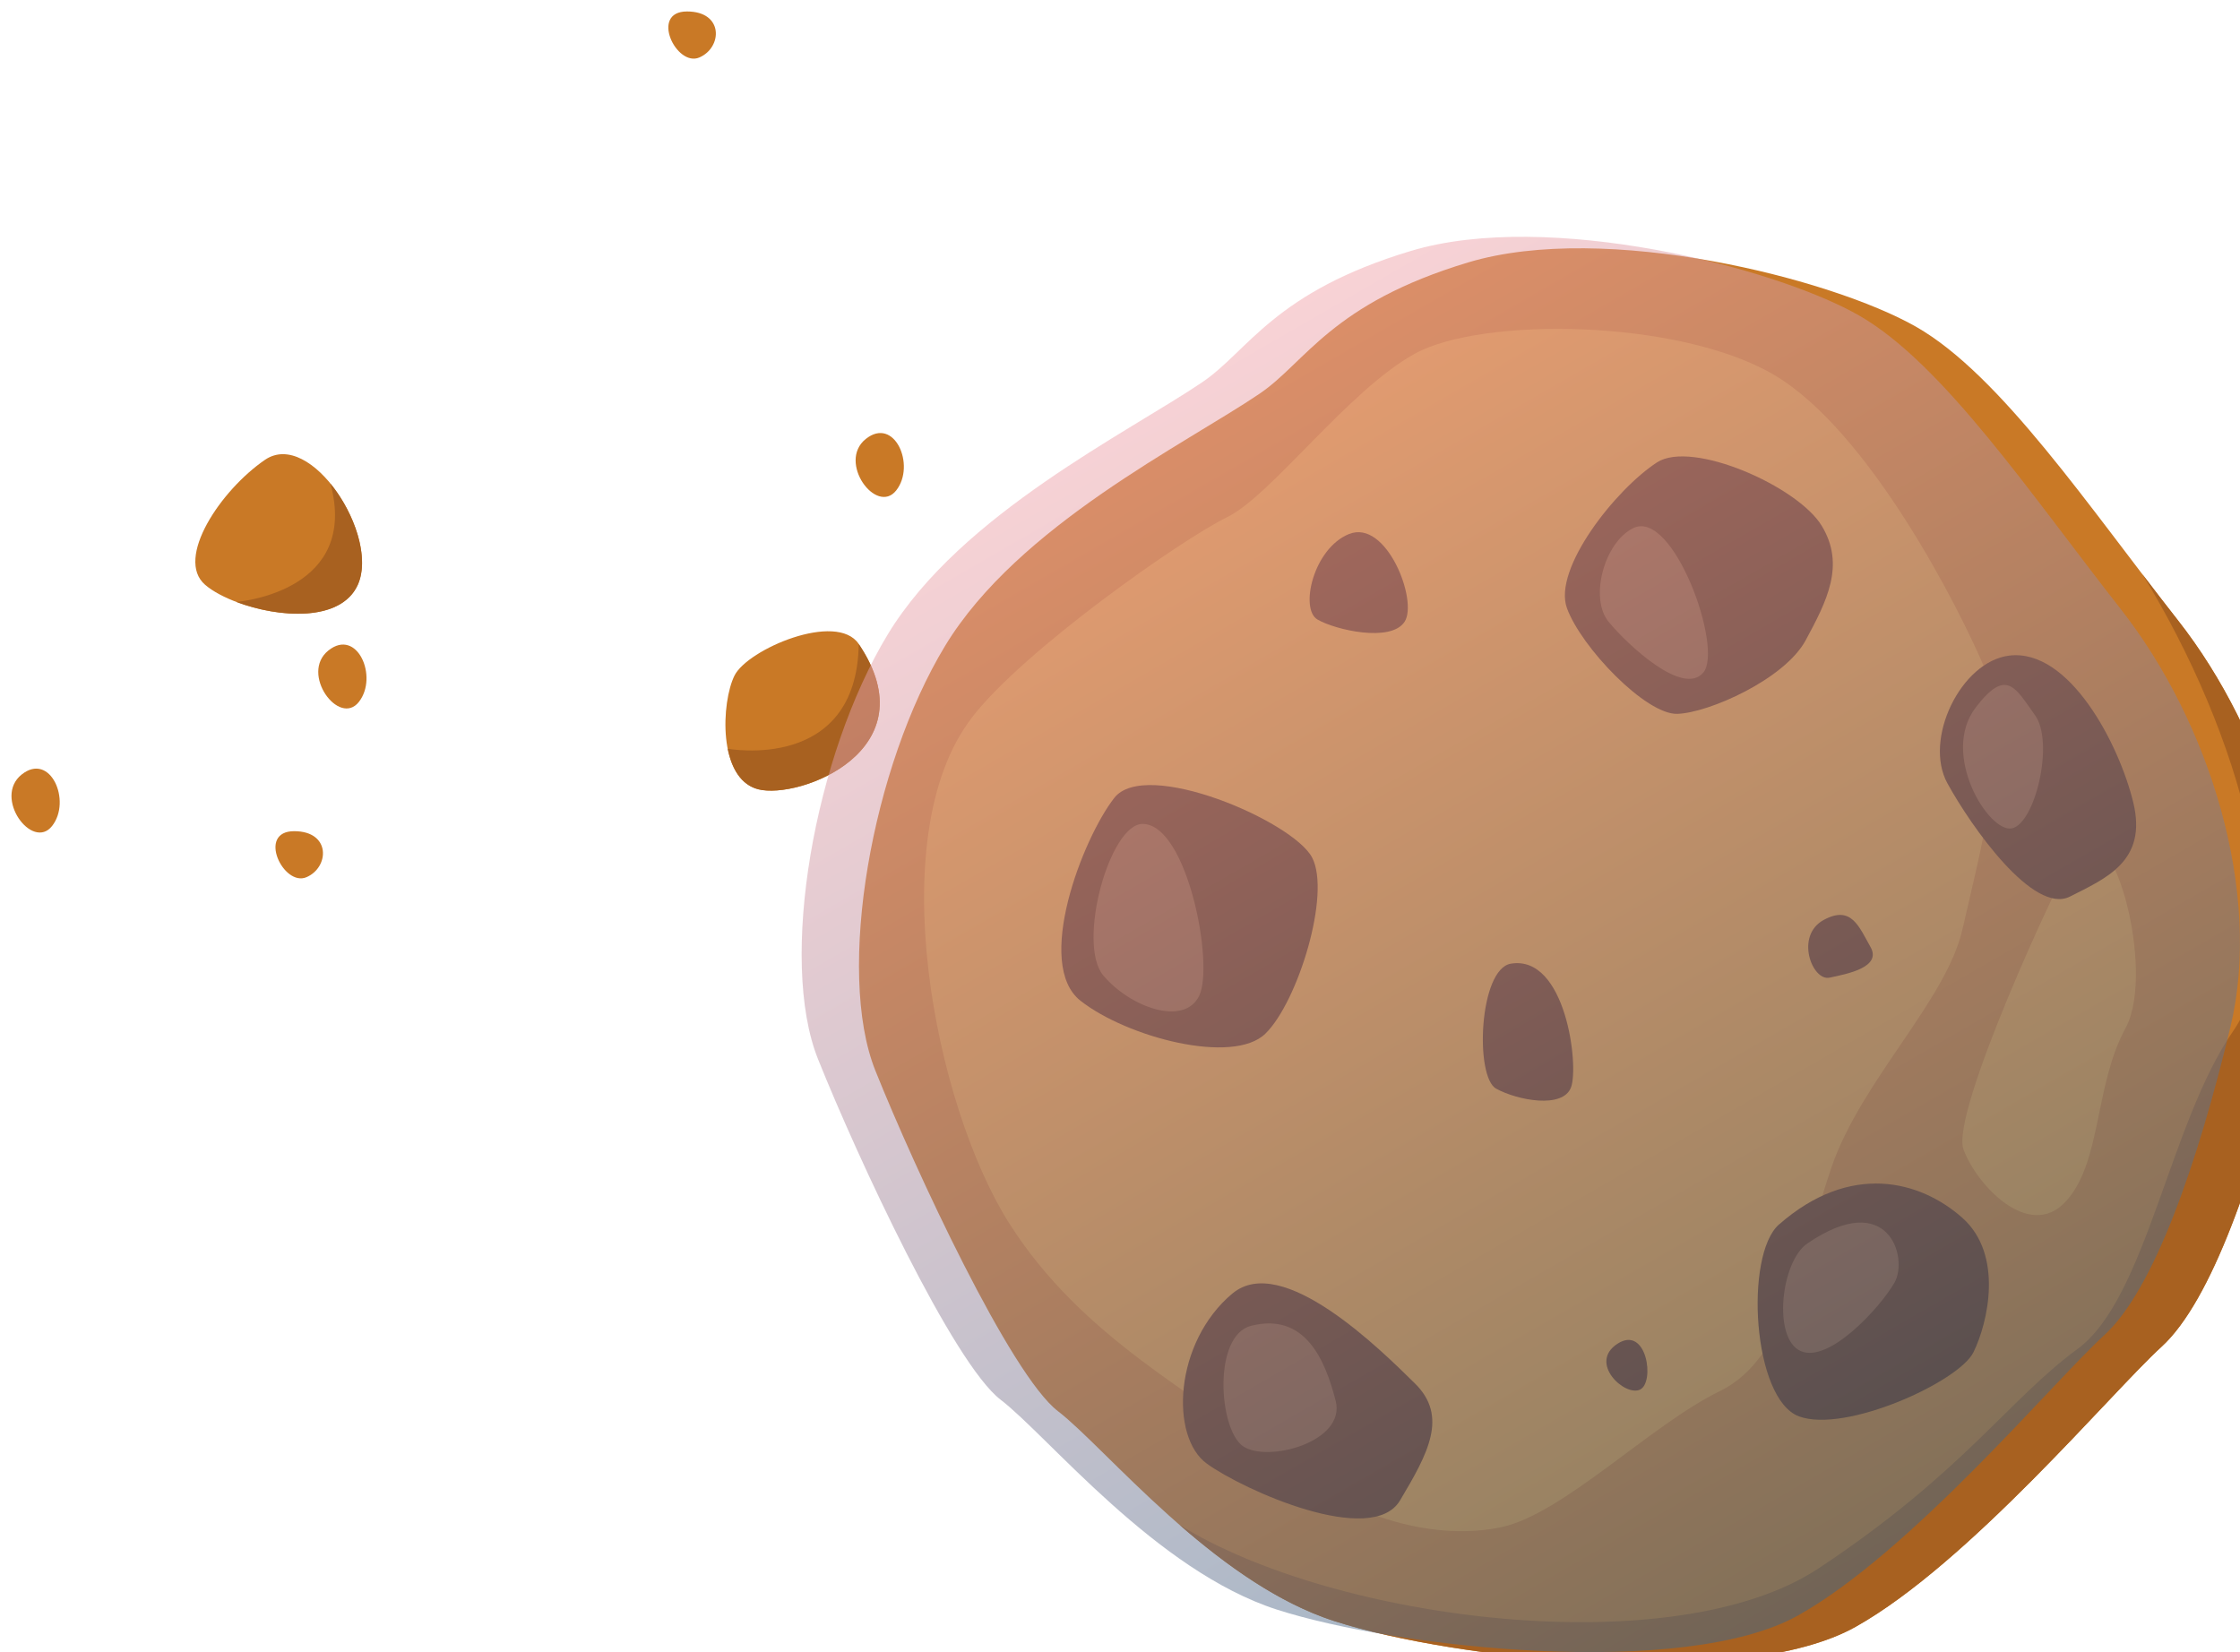 <?xml version="1.0" encoding="UTF-8"?>
<svg xmlns="http://www.w3.org/2000/svg" xmlns:xlink="http://www.w3.org/1999/xlink" viewBox="0 0 435.61 321.33">
  <defs>
    <style>
      .cls-1 {
        fill: #a86120;
      }

      .cls-2 {
        filter: url(#drop-shadow-14);
      }

      .cls-3 {
        filter: url(#drop-shadow-5);
      }

      .cls-3, .cls-4, .cls-5, .cls-6, .cls-7, .cls-8, .cls-9 {
        fill: #c97926;
      }

      .cls-10 {
        fill: #93572e;
      }

      .cls-11 {
        filter: url(#drop-shadow-4);
      }

      .cls-12 {
        isolation: isolate;
      }

      .cls-13 {
        filter: url(#drop-shadow-8);
      }

      .cls-14, .cls-15, .cls-16, .cls-17, .cls-18 {
        fill: #6b3310;
      }

      .cls-19 {
        filter: url(#drop-shadow-15);
      }

      .cls-20 {
        filter: url(#drop-shadow-17);
      }

      .cls-21 {
        fill: url(#linear-gradient);
        mix-blend-mode: overlay;
        opacity: .5;
      }

      .cls-15 {
        filter: url(#drop-shadow-11);
      }

      .cls-4 {
        filter: url(#drop-shadow-6);
      }

      .cls-5 {
        filter: url(#drop-shadow-2);
      }

      .cls-22 {
        fill: #e6a240;
        opacity: .7;
      }

      .cls-7 {
        filter: url(#drop-shadow-3);
      }

      .cls-23 {
        filter: url(#drop-shadow-16);
      }

      .cls-24 {
        filter: url(#drop-shadow-18);
      }

      .cls-25 {
        filter: url(#drop-shadow-9);
      }

      .cls-16 {
        filter: url(#drop-shadow-12);
      }

      .cls-17 {
        filter: url(#drop-shadow-13);
      }

      .cls-18 {
        filter: url(#drop-shadow-10);
      }

      .cls-8 {
        filter: url(#drop-shadow-1);
      }

      .cls-9 {
        filter: url(#drop-shadow-7);
      }
    </style>
    <filter id="drop-shadow-1" filterUnits="userSpaceOnUse">
      <feOffset dx="2.23" dy="2.23"/>
      <feGaussianBlur result="blur" stdDeviation="0"/>
      <feFlood flood-color="#341159" flood-opacity=".3"/>
      <feComposite in2="blur" operator="in"/>
      <feComposite in="SourceGraphic"/>
    </filter>
    <filter id="drop-shadow-2" filterUnits="userSpaceOnUse">
      <feOffset dx="2.23" dy="2.23"/>
      <feGaussianBlur result="blur-2" stdDeviation="0"/>
      <feFlood flood-color="#341159" flood-opacity=".3"/>
      <feComposite in2="blur-2" operator="in"/>
      <feComposite in="SourceGraphic"/>
    </filter>
    <filter id="drop-shadow-3" filterUnits="userSpaceOnUse">
      <feOffset dx="2.23" dy="2.23"/>
      <feGaussianBlur result="blur-3" stdDeviation="0"/>
      <feFlood flood-color="#341159" flood-opacity=".3"/>
      <feComposite in2="blur-3" operator="in"/>
      <feComposite in="SourceGraphic"/>
    </filter>
    <filter id="drop-shadow-4" filterUnits="userSpaceOnUse">
      <feOffset dx="2.23" dy="2.23"/>
      <feGaussianBlur result="blur-4" stdDeviation="0"/>
      <feFlood flood-color="#341159" flood-opacity=".3"/>
      <feComposite in2="blur-4" operator="in"/>
      <feComposite in="SourceGraphic"/>
    </filter>
    <filter id="drop-shadow-5" filterUnits="userSpaceOnUse">
      <feOffset dx="2.23" dy="2.23"/>
      <feGaussianBlur result="blur-5" stdDeviation="0"/>
      <feFlood flood-color="#341159" flood-opacity=".3"/>
      <feComposite in2="blur-5" operator="in"/>
      <feComposite in="SourceGraphic"/>
    </filter>
    <filter id="drop-shadow-6" filterUnits="userSpaceOnUse">
      <feOffset dx="2.23" dy="2.23"/>
      <feGaussianBlur result="blur-6" stdDeviation="0"/>
      <feFlood flood-color="#341159" flood-opacity=".3"/>
      <feComposite in2="blur-6" operator="in"/>
      <feComposite in="SourceGraphic"/>
    </filter>
    <filter id="drop-shadow-7" filterUnits="userSpaceOnUse">
      <feOffset dx="2.23" dy="2.23"/>
      <feGaussianBlur result="blur-7" stdDeviation="0"/>
      <feFlood flood-color="#341159" flood-opacity=".3"/>
      <feComposite in2="blur-7" operator="in"/>
      <feComposite in="SourceGraphic"/>
    </filter>
    <filter id="drop-shadow-8" filterUnits="userSpaceOnUse">
      <feOffset dx="2.23" dy="2.23"/>
      <feGaussianBlur result="blur-8" stdDeviation="0"/>
      <feFlood flood-color="#341159" flood-opacity=".3"/>
      <feComposite in2="blur-8" operator="in"/>
      <feComposite in="SourceGraphic"/>
    </filter>
    <filter id="drop-shadow-9" filterUnits="userSpaceOnUse">
      <feOffset dx="11.15" dy="2.23"/>
      <feGaussianBlur result="blur-9" stdDeviation="0"/>
      <feFlood flood-color="#341159" flood-opacity=".3"/>
      <feComposite in2="blur-9" operator="in"/>
      <feComposite in="SourceGraphic"/>
    </filter>
    <filter id="drop-shadow-10" filterUnits="userSpaceOnUse">
      <feOffset dx="2.23" dy="2.23"/>
      <feGaussianBlur result="blur-10" stdDeviation="0"/>
      <feFlood flood-color="#341159" flood-opacity=".3"/>
      <feComposite in2="blur-10" operator="in"/>
      <feComposite in="SourceGraphic"/>
    </filter>
    <filter id="drop-shadow-11" filterUnits="userSpaceOnUse">
      <feOffset dx="2.23" dy="2.23"/>
      <feGaussianBlur result="blur-11" stdDeviation="0"/>
      <feFlood flood-color="#341159" flood-opacity=".3"/>
      <feComposite in2="blur-11" operator="in"/>
      <feComposite in="SourceGraphic"/>
    </filter>
    <filter id="drop-shadow-12" filterUnits="userSpaceOnUse">
      <feOffset dx="2.23" dy="2.23"/>
      <feGaussianBlur result="blur-12" stdDeviation="0"/>
      <feFlood flood-color="#341159" flood-opacity=".3"/>
      <feComposite in2="blur-12" operator="in"/>
      <feComposite in="SourceGraphic"/>
    </filter>
    <filter id="drop-shadow-13" filterUnits="userSpaceOnUse">
      <feOffset dx="2.23" dy="2.23"/>
      <feGaussianBlur result="blur-13" stdDeviation="0"/>
      <feFlood flood-color="#341159" flood-opacity=".3"/>
      <feComposite in2="blur-13" operator="in"/>
      <feComposite in="SourceGraphic"/>
    </filter>
    <filter id="drop-shadow-14" filterUnits="userSpaceOnUse">
      <feOffset dx="2.23" dy="2.23"/>
      <feGaussianBlur result="blur-14" stdDeviation="0"/>
      <feFlood flood-color="#341159" flood-opacity=".3"/>
      <feComposite in2="blur-14" operator="in"/>
      <feComposite in="SourceGraphic"/>
    </filter>
    <filter id="drop-shadow-15" filterUnits="userSpaceOnUse">
      <feOffset dx="2.23" dy="2.23"/>
      <feGaussianBlur result="blur-15" stdDeviation="0"/>
      <feFlood flood-color="#341159" flood-opacity=".3"/>
      <feComposite in2="blur-15" operator="in"/>
      <feComposite in="SourceGraphic"/>
    </filter>
    <filter id="drop-shadow-16" filterUnits="userSpaceOnUse">
      <feOffset dx="2.23" dy="2.23"/>
      <feGaussianBlur result="blur-16" stdDeviation="0"/>
      <feFlood flood-color="#341159" flood-opacity=".3"/>
      <feComposite in2="blur-16" operator="in"/>
      <feComposite in="SourceGraphic"/>
    </filter>
    <filter id="drop-shadow-17" filterUnits="userSpaceOnUse">
      <feOffset dx="2.23" dy="2.23"/>
      <feGaussianBlur result="blur-17" stdDeviation="0"/>
      <feFlood flood-color="#341159" flood-opacity=".3"/>
      <feComposite in2="blur-17" operator="in"/>
      <feComposite in="SourceGraphic"/>
    </filter>
    <filter id="drop-shadow-18" filterUnits="userSpaceOnUse">
      <feOffset dx="2.23" dy="2.23"/>
      <feGaussianBlur result="blur-18" stdDeviation="0"/>
      <feFlood flood-color="#341159" flood-opacity=".3"/>
      <feComposite in2="blur-18" operator="in"/>
      <feComposite in="SourceGraphic"/>
    </filter>
    <linearGradient id="linear-gradient" x1="231.05" y1="70.85" x2="366.08" y2="304.73" gradientUnits="userSpaceOnUse">
      <stop offset="0" stop-color="#f2a6ac"/>
      <stop offset="1" stop-color="#3b688b"/>
    </linearGradient>
  </defs>
  <g class="cls-12">
    <g id="OBJECTS">
      <g>
        <path class="cls-8" d="M54.97,159.43c-7.29,0-2.08,10.87,2.4,8.95,4.47-1.92,4.79-8.95-2.4-8.95Z"/>
        <path class="cls-5" d="M131.37,0c-7.29,0-2.08,10.87,2.4,8.95,4.48-1.92,4.79-8.95-2.4-8.95Z"/>
        <path class="cls-7" d="M1.97,148.42c-5.58,4.48,2.09,14.88,5.93,10,3.84-4.88-.35-14.47-5.93-10Z"/>
        <g class="cls-11">
          <path class="cls-6" d="M49.29,87.21c-8.59,5.88-17.53,19.18-11.64,24.29,5.89,5.11,25.39,9.59,29.7,0,4.32-9.59-9.14-30.4-18.06-24.29Z"/>
          <path class="cls-1" d="M43.73,114.84c8.18,3.1,20.32,3.99,23.62-3.33,2.37-5.28-.64-13.95-5.31-19.67,5.53,20.56-16.84,22.87-18.31,23Z"/>
        </g>
      </g>
      <g>
        <path class="cls-3" d="M190.22,177.6c-7.29,0-2.08,10.87,2.4,8.95,4.48-1.92,4.79-8.95-2.4-8.95Z"/>
        <path class="cls-4" d="M166.13,83.15c-5.58,4.48,2.09,14.88,5.93,10,3.84-4.88-.35-14.47-5.93-10Z"/>
        <path class="cls-9" d="M61.63,124.29c-5.58,4.48,2.09,14.88,5.93,10,3.84-4.88-.35-14.47-5.93-10Z"/>
        <g class="cls-13">
          <path class="cls-6" d="M164.77,123.02c-4.3-6.39-21.61,1.03-24.16,6.14-2.56,5.12-3.32,20.08,4.61,22.12,7.93,2.04,33.5-7.55,19.55-28.26Z"/>
          <path class="cls-1" d="M164.77,123.02c-.38,25.06-25.48,20.37-25.48,20.37,.76,3.8,2.55,7.02,5.92,7.89,7.93,2.04,33.5-7.55,19.55-28.26Z"/>
        </g>
      </g>
      <g>
        <g class="cls-25">
          <path class="cls-6" d="M233.89,74.28c-14.47,9.83-47.03,25.67-61.25,49.11-14.22,23.45-21.31,63.26-13.55,82.63,7.76,19.37,26.27,59.13,35.5,66.22,9.23,7.08,30.22,33.25,53.73,40.82,23.52,7.57,79.3,13.51,101.38,1.12,22.08-12.39,49.74-45.59,59.48-54.46,9.74-8.87,18.29-33.77,24.57-59.96,6.27-26.19-4-59.22-21.37-81.35-17.37-22.13-34.48-47.7-50.9-57.08-16.42-9.37-60.41-20.54-87.09-12.53-26.68,8.02-31.61,19.44-40.51,25.48Z"/>
          <path class="cls-22" d="M177.81,137.41c-17.63,22.97-7.15,75.38,7.22,98.15,14.38,22.76,36.86,33.32,52.02,45.79,15.15,12.47,31.74,15.98,43.73,13.45,12-2.53,29.14-19.96,42.51-26.46,13.37-6.5,15.92-26.75,21.76-43.64,5.84-16.89,22.3-32.33,25.45-46.26s9.73-37.79,4.54-50.15c-5.18-12.36-22.75-46.79-41.25-57.64-18.5-10.84-56.72-11.27-69.77-4.1-13.04,7.17-27.9,27.62-36.59,31.84-8.69,4.23-39.51,25.82-49.63,39.01Z"/>
          <path class="cls-22" d="M392.45,163.63c-3.33,5.17-24.35,50.68-21.76,57.69,2.58,7.01,12.77,17.76,19.83,10.19,7.06-7.57,5.57-22.54,11.68-33.78,6.11-11.24-2.99-44.61-9.75-34.11Z"/>
          <path class="cls-1" d="M349.71,314.18c22.08-12.39,49.74-45.59,59.48-54.46,9.74-8.87,18.29-33.77,24.57-59.96,6.27-26.19-4-59.22-21.37-81.35-2.32-2.96-4.64-5.97-6.95-9.01h0c19.21,31.18,30.11,70.97,17.69,88.91-12.42,17.94-16.87,52.01-30.27,61.83-13.41,9.82-22.21,24.02-50.34,42.66s-94.19,10.26-124.23-8.42v.02c8.87,7.71,19.18,15.17,30.04,18.66,23.52,7.57,79.3,13.51,101.38,1.12Z"/>
          <path class="cls-18" d="M248.99,99.39c-7,2.81-9.64,14.6-6.17,16.64,3.47,2.03,14.29,4.52,16.95,.44,2.66-4.08-3.52-19.99-10.78-17.07Z"/>
          <path class="cls-15" d="M280.43,182.97c-6.19,1.04-7.05,22.03-2.84,24.32,4.21,2.29,12.95,3.93,14.54-.25,1.59-4.18-1.01-25.85-11.7-24.07Z"/>
          <path class="cls-16" d="M301.17,256.89c-5.71,3.7,1.36,10.28,4.35,8.94s1.37-12.65-4.35-8.94Z"/>
          <path class="cls-17" d="M341.28,174.46c-5.65,3.07-2.25,11.94,1.13,11.23,3.37-.71,10.21-2,7.97-5.96-2.25-3.95-3.71-8.2-9.1-5.27Z"/>
          <g class="cls-2">
            <path class="cls-14" d="M308.86,85.47c-8.04,5.21-20.3,20.72-17.52,28.35,2.78,7.64,15.35,20.74,21.46,20.56,6.11-.18,20.89-6.75,24.97-14.31,4.07-7.56,7.77-14.62,3.11-22.28-4.65-7.66-25.21-16.74-32.03-12.32Z"/>
            <path class="cls-10" d="M304.25,98.25c-5.67,2.76-8.58,13.64-4.8,18.23,3.78,4.58,14.5,14.56,18.42,9.86,3.92-4.7-5.84-31.88-13.63-28.09Z"/>
          </g>
          <g class="cls-19">
            <path class="cls-14" d="M203.3,150.74c-6.2,7.97-15.57,32.36-6.55,39.45s29.66,12.55,35.96,6.38c6.3-6.16,12.8-27.21,9.06-34.27-3.74-7.06-32.39-19.38-38.47-11.56Z"/>
            <path class="cls-10" d="M208.86,155.79c-6.47-.08-12.86,23.3-7.69,29.46,5.17,6.17,15.72,10.02,18.66,3.95,2.93-6.08-2.29-33.3-10.97-33.41Z"/>
          </g>
          <g class="cls-23">
            <path class="cls-14" d="M226.29,247.11c-11.39,9.55-12.16,27.9-4.98,33.1,7.18,5.2,32.11,16.32,37.57,7.16,5.46-9.16,9.42-16.36,2.88-22.78-6.54-6.43-25.78-25.59-35.47-17.47Z"/>
            <path class="cls-10" d="M229.96,253.39c-7.54,1.88-6.34,20.11-1.64,23.41,4.71,3.3,20.07-.78,18.05-8.78-2.03-7.99-5.95-17.24-16.41-14.63Z"/>
          </g>
          <g class="cls-20">
            <path class="cls-14" d="M332.58,233.69c-6.74,5.91-5.17,33.99,3.89,37.33,9.06,3.34,31.12-6.76,33.92-12.46,2.81-5.7,5.94-19.01-2.2-26.2-8.15-7.2-21.71-10.86-35.61,1.34Z"/>
            <path class="cls-10" d="M338.1,237.38c-5.15,3.51-6.81,18.51-1.29,20.94,5.52,2.42,15.5-8.54,18.23-13.32,2.73-4.78-1.11-18.41-16.94-7.62Z"/>
          </g>
          <g class="cls-24">
            <path class="cls-14" d="M377.35,123.05c-9.41,1.16-16.72,16.28-12.02,24.84,4.7,8.56,16.76,25.61,23.83,22.03s15.06-6.9,12.33-18.25c-2.73-11.35-12.44-30.05-24.14-28.62Z"/>
            <path class="cls-10" d="M370.81,133.18c-6.91,9.08,2.57,24.41,7.07,23.47,4.5-.94,8.29-16.73,4.49-22s-5.53-9.39-11.56-1.47Z"/>
          </g>
        </g>
        <path class="cls-21" d="M233.89,74.28c-14.47,9.83-47.03,25.67-61.25,49.11-14.22,23.45-21.31,63.26-13.55,82.63,7.76,19.37,26.27,59.13,35.5,66.22,9.23,7.08,30.22,33.25,53.73,40.82,23.52,7.57,79.3,13.51,101.38,1.12,22.08-12.39,49.74-45.59,59.48-54.46,9.74-8.87,18.29-33.77,24.57-59.96,6.27-26.19-4-59.22-21.37-81.35-17.37-22.13-34.48-47.7-50.9-57.08-16.42-9.37-60.41-20.54-87.09-12.53-26.68,8.02-31.61,19.44-40.51,25.48Z"/>
      </g>
    </g>
  </g>
</svg>